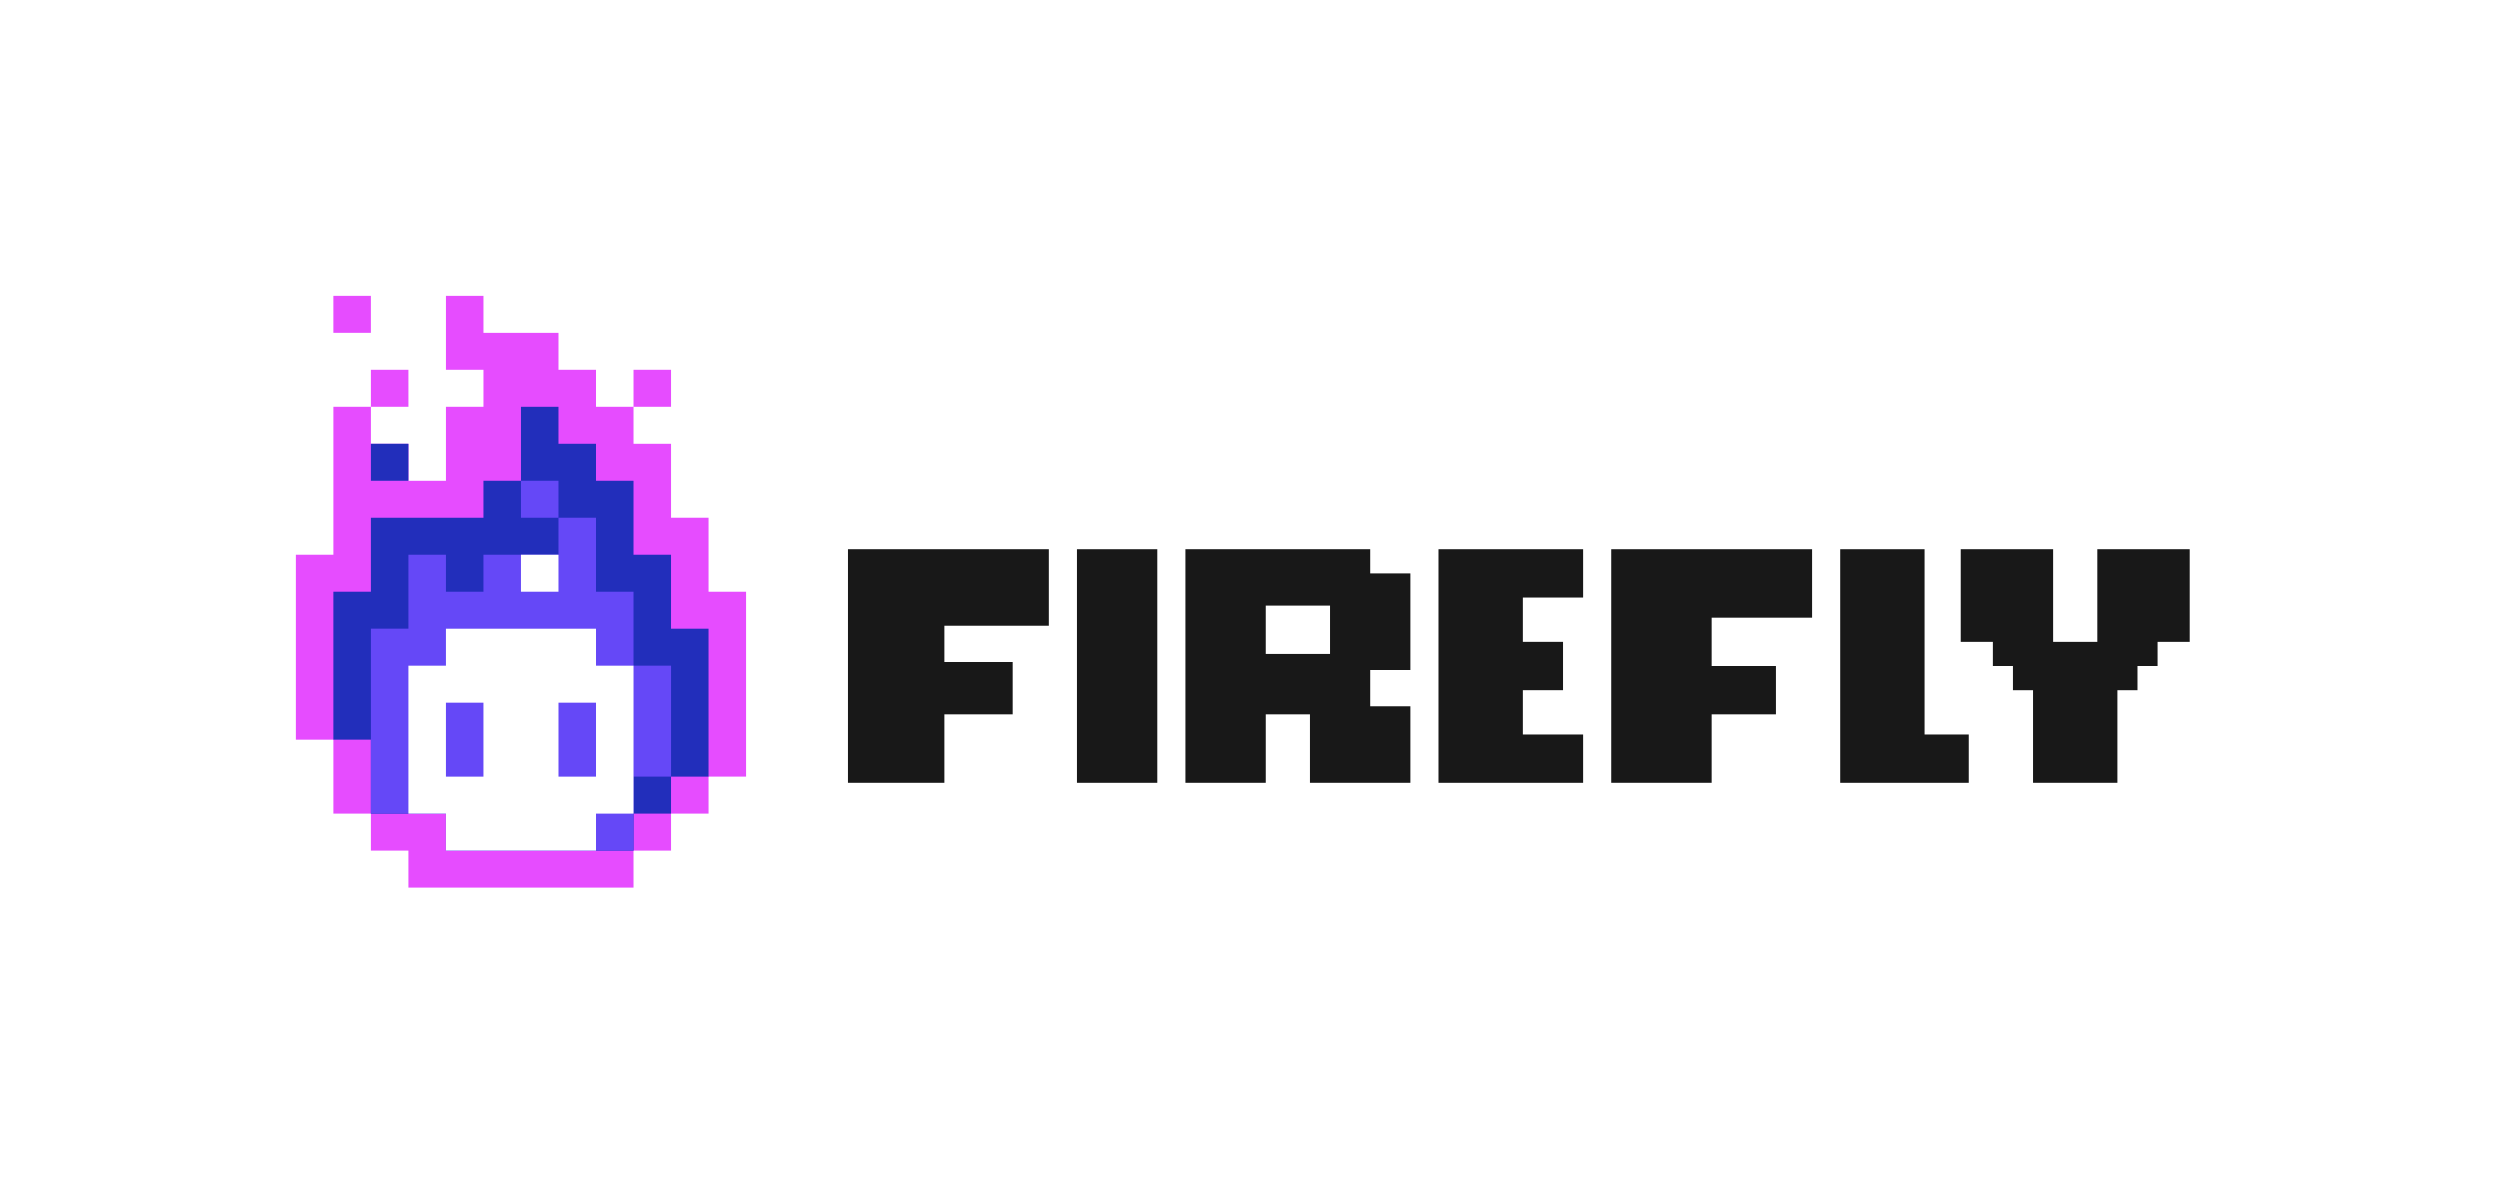 <svg fill="none" height="80" viewBox="0 0 169 80" width="169" xmlns="http://www.w3.org/2000/svg" xmlns:xlink="http://www.w3.org/1999/xlink"><filter id="a" color-interpolation-filters="sRGB" filterUnits="userSpaceOnUse" height="80" width="168.024" x="0" y="0"><feFlood flood-opacity="0" result="BackgroundImageFix"/><feGaussianBlur in="BackgroundImageFix" stdDeviation="8"/><feComposite in2="SourceAlpha" operator="in" result="effect1_backgroundBlur_24206_156837"/><feColorMatrix in="SourceAlpha" result="hardAlpha" type="matrix" values="0 0 0 0 0 0 0 0 0 0 0 0 0 0 0 0 0 0 127 0"/><feOffset/><feGaussianBlur stdDeviation="10"/><feComposite in2="hardAlpha" operator="out"/><feColorMatrix type="matrix" values="0 0 0 0 0 0 0 0 0 0 0 0 0 0 0 0 0 0 0.05 0"/><feBlend in2="effect1_backgroundBlur_24206_156837" mode="normal" result="effect2_dropShadow_24206_156837"/><feBlend in="SourceGraphic" in2="effect2_dropShadow_24206_156837" mode="normal" result="shape"/></filter><g filter="url(#a)"><g fill="#181818"><path d="m57.323 37.127h13.578v5.173h-7.061v2.45h4.617v3.539h-4.617v4.628h-6.518z"/><path d="m72.802 37.127h5.431v15.791h-5.431z"/><path d="m102.945 43.389v-2.995h4.074v-3.267h-9.777v15.791h9.777v-3.267h-4.074v-2.995h2.716v-3.267z"/><path d="m108.919 37.127h13.578v4.628h-6.789v3.267h4.345v3.267h-4.345v4.628h-6.789z"/><path d="m130.101 37.127h-5.703v15.791h8.69v-3.267h-2.987z"/><path clip-rule="evenodd" d="m80.134 37.127h12.492v1.633h2.716v6.534h-2.716v2.45h2.716v5.173h-6.789v-4.628h-2.987v4.628h-5.431zm9.776 3.812v3.267h-4.345v-3.267z" fill-rule="evenodd"/><path d="m138.791 37.127h-6.246v6.262h2.173v1.634h1.357v1.633h1.358v6.262h5.703v-6.262h1.358v-1.633h1.358v-1.634h2.172v-6.262h-6.246v6.262h-2.987z"/></g><path d="m22.536 20h2.536v2.5h-2.536z" fill="#e64cff"/><path d="m27.609 25h-2.536v2.5h-2.536v10h-2.536v12.5h2.536v5h2.536v2.5h2.536v2.5h15.217v-2.5h2.536v-2.5h2.536v-2.5h2.536v-12.5h-2.536v-5h-2.536v-5h-2.536v-2.5h2.536v-2.5h-2.536v2.5h-2.536v-2.5h-2.536v-2.5h-5.072v-2.5h-2.536v5h2.536v2.5h-2.536v5h-2.536v-2.5h-2.536v-2.5h2.536z" fill="#e64cff"/><path d="m35.217 27.5h2.536v2.5h2.536v2.5h2.536v5h2.536v5h2.536v10h-2.536v2.5h-2.536v2.5h-12.681v-2.5h-5.072v-5h-2.536v-10h2.536v-5h7.609v-2.5h2.536z" fill="#222ebb"/><path d="m27.609 30h-2.536v2.5h2.536z" fill="#222ebb"/><path d="m35.217 32.5h2.536v2.5h-2.536z" fill="#6548f7"/><path d="m42.826 45v-5h-2.536v-5h-2.536v2.5h-5.072v2.5h-2.536v-2.5h-2.536v5h-2.536v12.5h5.072v2.5h12.681v-5h2.536v-7.5z" fill="#6548f7"/><g fill="#fff"><path d="m37.753 37.5h-2.536v2.5h2.536z"/><path clip-rule="evenodd" d="m30.145 42.5v2.5h-2.536v10h2.536v2.5h10.145v-2.5h2.536v-10h-2.536v-2.5zm0 5h2.536v5h-2.536zm10.145 5v-5h-2.536v5z" fill-rule="evenodd"/></g></g></svg>